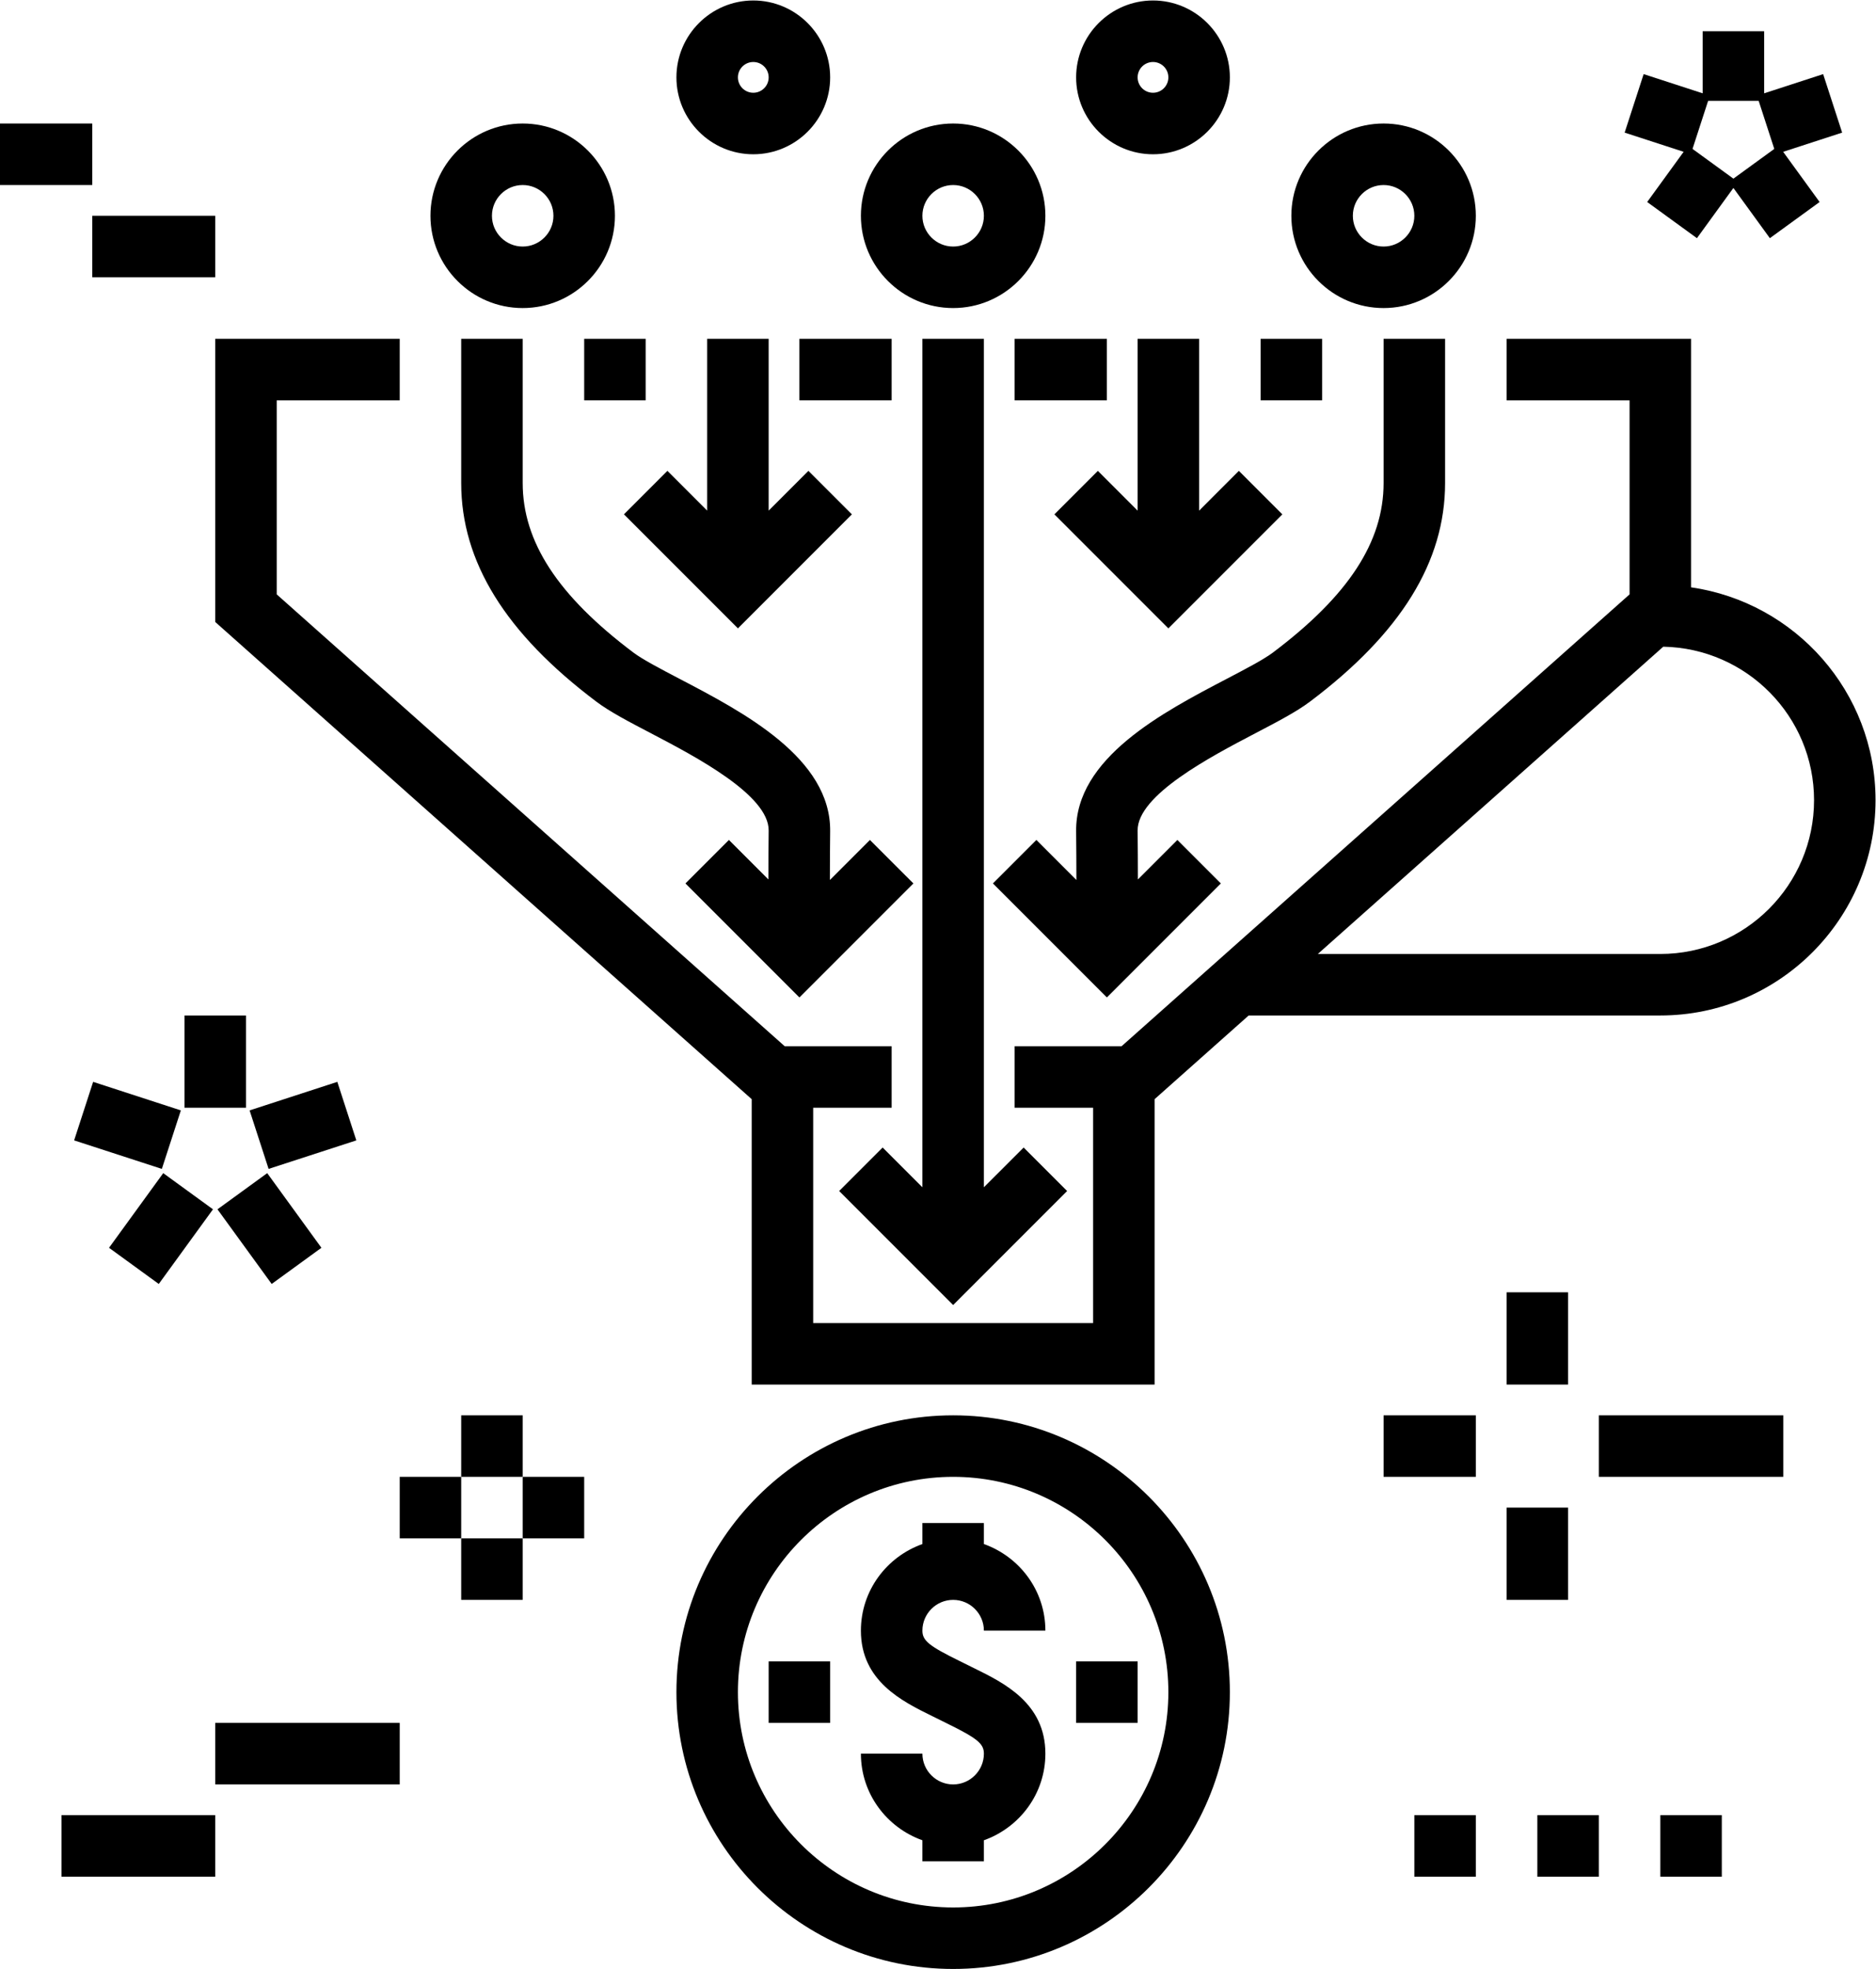 <?xml version="1.0" encoding="UTF-8" standalone="no"?>
<svg xmlns:dc="http://purl.org/dc/elements/1.1/" xmlns:cc="http://creativecommons.org/ns#" xmlns:rdf="http://www.w3.org/1999/02/22-rdf-syntax-ns#" xmlns:svg="http://www.w3.org/2000/svg" xmlns="http://www.w3.org/2000/svg" viewBox="0 0 81.333 85.333" height="85.333" width="81.333" xml:space="preserve" id="svg2" version="1.1"><defs id="defs6"><clipPath id="clipPath18" clipPathUnits="userSpaceOnUse"><path id="path16" d="M 0,64 H 61 V 0 H 0 Z"/></clipPath></defs><g transform="matrix(1.333,0,0,-1.333,0,85.333)" id="g10"><g id="g12"><g clip-path="url(#clipPath18)" id="g14"><g transform="translate(31,12)" id="g20"><path id="path22" d="M 0,0 C 0.551,0 1,-0.449 1,-1 H 3 C 3,0.302 2.162,1.401 1,1.815 V 2.5 H -1 V 1.815 C -2.162,1.401 -3,0.302 -3,-1 c 0,-1.639 1.34,-2.298 2.319,-2.779 l 0.479,-0.237 C 0.787,-4.502 1,-4.676 1,-5 1,-5.551 0.551,-6 0,-6 c -0.551,0 -1,0.449 -1,1 h -2 c 0,-1.302 0.838,-2.402 2,-2.816 V -8.5 h 2 v 0.684 C 2.162,-7.402 3,-6.302 3,-5 3,-3.361 1.66,-2.702 0.681,-2.221 L 0.202,-1.984 C -0.787,-1.498 -1,-1.324 -1,-1 c 0,0.551 0.449,1 1,1"/></g><g transform="translate(31,2)" id="g24"><path id="path26" d="m 0,0 c -3.86,0 -7,3.14 -7,7 0,3.86 3.14,7 7,7 C 3.86,14 7,10.86 7,7 7,3.14 3.86,0 0,0 m 0,16 c -4.962,0 -9,-4.038 -9,-9 0,-4.962 4.038,-9 9,-9 4.962,0 9,4.038 9,9 0,4.962 -4.038,9 -9,9"/></g><path id="path28" d="m 35,8 h 2 v 2 h -2 z"/><path id="path30" d="m 25,8 h 2 v 2 h -2 z"/><g transform="translate(24.5,62)" id="g32"><path id="path34" d="M 0,0 C -0.276,0 -0.5,-0.224 -0.5,-0.5 -0.5,-0.776 -0.276,-1 0,-1 0.276,-1 0.5,-0.776 0.5,-0.5 0.5,-0.224 0.276,0 0,0 m 0,-3 c -1.378,0 -2.5,1.122 -2.5,2.5 C -2.5,0.878 -1.378,2 0,2 1.378,2 2.5,0.878 2.5,-0.5 2.5,-1.878 1.378,-3 0,-3"/></g><g transform="translate(37.5,62)" id="g36"><path id="path38" d="M 0,0 C -0.276,0 -0.5,-0.224 -0.5,-0.5 -0.5,-0.776 -0.276,-1 0,-1 0.276,-1 0.5,-0.776 0.5,-0.5 0.5,-0.224 0.276,0 0,0 m 0,-3 c -1.378,0 -2.5,1.122 -2.5,2.5 C -2.5,0.878 -1.378,2 0,2 1.378,2 2.5,0.878 2.5,-0.5 2.5,-1.878 1.378,-3 0,-3"/></g><g transform="translate(17,58)" id="g40"><path id="path42" d="m 0,0 c -0.551,0 -1,-0.449 -1,-1 0,-0.551 0.449,-1 1,-1 0.551,0 1,0.449 1,1 0,0.551 -0.449,1 -1,1 m 0,-4 c -1.654,0 -3,1.346 -3,3 0,1.654 1.346,3 3,3 C 1.654,2 3,0.654 3,-1 3,-2.654 1.654,-4 0,-4"/></g><g transform="translate(31,58)" id="g44"><path id="path46" d="m 0,0 c -0.551,0 -1,-0.449 -1,-1 0,-0.551 0.449,-1 1,-1 0.551,0 1,0.449 1,1 0,0.551 -0.449,1 -1,1 m 0,-4 c -1.654,0 -3,1.346 -3,3 0,1.654 1.346,3 3,3 C 1.654,2 3,0.654 3,-1 3,-2.654 1.654,-4 0,-4"/></g><g transform="translate(45,58)" id="g48"><path id="path50" d="m 0,0 c -0.551,0 -1,-0.449 -1,-1 0,-0.551 0.449,-1 1,-1 0.551,0 1,0.449 1,1 0,0.551 -0.449,1 -1,1 m 0,-4 c -1.654,0 -3,1.346 -3,3 0,1.654 1.346,3 3,3 C 1.654,2 3,0.654 3,-1 3,-2.654 1.654,-4 0,-4"/></g><g transform="translate(32,25.414)" id="g52"><path id="path54" d="M 0,0 V 27.586 H -2 V 0 L -3.293,1.293 -4.707,-0.121 -1,-3.828 2.707,-0.121 1.293,1.293 Z"/></g><g transform="translate(41.707,47.293)" id="g56"><path id="path58" d="M 0,0 -1.414,1.414 -2.707,0.121 v 5.586 h -2 V 0.121 L -6,1.414 -7.414,0 -3.707,-3.707 Z"/></g><g transform="translate(27.707,47.293)" id="g60"><path id="path62" d="M 0,0 -1.414,1.414 -2.707,0.121 v 5.586 h -2 V 0.121 L -6,1.414 -7.414,0 -3.707,-3.707 Z"/></g><g transform="translate(45,53)" id="g64"><path id="path66" d="m 0,0 v -4.687 c 0,-1.914 -1.144,-3.666 -3.601,-5.514 -0.302,-0.227 -0.886,-0.532 -1.505,-0.856 -2.077,-1.086 -4.921,-2.573 -4.894,-4.955 0.006,-0.518 0.008,-1.063 0.009,-1.583 l -1.302,1.302 -1.414,-1.414 3.707,-3.707 3.707,3.707 -1.414,1.414 -1.284,-1.284 c -0.001,0.521 -0.003,1.069 -0.009,1.589 -0.013,1.154 2.387,2.409 3.82,3.159 0.724,0.378 1.348,0.704 1.781,1.03 C 0.561,-9.573 2,-7.247 2,-4.687 V 0 Z"/></g><g transform="translate(28.293,36.707)" id="g68"><path id="path70" d="m 0,0 -1.302,-1.302 c 0.001,0.52 0.003,1.065 0.009,1.583 0.027,2.382 -2.817,3.869 -4.894,4.955 -0.619,0.324 -1.203,0.629 -1.505,0.856 -2.457,1.848 -3.601,3.6 -3.601,5.514 v 4.687 h -2 v -4.687 c 0,-2.56 1.439,-4.886 4.399,-7.112 0.433,-0.326 1.057,-0.652 1.781,-1.03 1.433,-0.75 3.833,-2.005 3.82,-3.16 -0.006,-0.52 -0.008,-1.067 -0.009,-1.588 L -4.586,0 -6,-1.414 l 3.707,-3.707 3.707,3.707 z"/></g><g transform="translate(54,33)" id="g72"><path id="path74" d="M 0,0 H -11.139 L 0.096,9.99 C 2.808,9.938 5,7.724 5,5 5,2.243 2.757,0 0,0 M 1,11.92 V 20 H 0 -1 -5 v -2 h 4 V 11.691 L -17.522,-3 H -21 v -2 h 2.552 v -7 h -9.104 v 7 H -25 v 2 h -3.478 L -45,11.691 V 18 h 4 v 2 h -4 -1 -1 V 10.794 L -29.552,-4.721 V -14 h 13.104 v 9.279 L -13.388,-2 H 0 c 3.86,0 7,3.14 7,7 0,3.52 -2.613,6.432 -6,6.92"/></g><path id="path76" d="m 21,53 h -2 v -2 h 2 z"/><path id="path78" d="m 29,53 h -3 v -2 h 3 z"/><path id="path80" d="m 36,53 h -3 v -2 h 3 z"/><path id="path82" d="m 43,53 h -2 v -2 h 2 z"/><g transform="translate(5.264,26.012)" id="g84"><path id="path86" d="M 0,0 -2.853,0.927 -2.235,2.83 0.618,1.902 Z"/></g><g transform="translate(5.164,22.271)" id="g88"><path id="path90" d="M 0,0 -1.618,1.176 0.145,3.603 1.763,2.427 Z"/></g><g transform="translate(8.836,22.271)" id="g92"><path id="path94" d="M 0,0 -1.763,2.427 -0.145,3.603 1.618,1.176 Z"/></g><g transform="translate(8.736,26.012)" id="g96"><path id="path98" d="M 0,0 -0.618,1.902 2.235,2.83 2.853,0.927 Z"/></g><path id="path100" d="M 8,28 H 6 v 3 h 2 z"/><g transform="translate(54.992,59.004)" id="g102"><path id="path104" d="m 0,0 -2.152,0.7 0.618,1.902 2.152,-0.7 z"/></g><g transform="translate(55.191,56.272)" id="g106"><path id="path108" d="M 0,0 -1.618,1.176 -0.288,3.007 1.33,1.831 Z"/></g><g transform="translate(57.563,56.272)" id="g110"><path id="path112" d="M 0,0 -1.33,1.831 0.288,3.007 1.618,1.176 Z"/></g><g transform="translate(57.762,59.004)" id="g114"><path id="path116" d="M 0,0 -0.618,1.902 1.534,2.602 2.152,0.7 Z"/></g><path id="path118" d="m 57.377,60.737 h -2 V 63 h 2 z"/><path id="path120" d="m 48,16 h -3 v 2 h 3 z"/><path id="path122" d="m 58,16 h -6 v 2 h 6 z"/><path id="path124" d="m 51,19 h -2 v 3 h 2 z"/><path id="path126" d="m 51,12 h -2 v 3 h 2 z"/><path id="path128" d="m 15,14 h -2 v 2 h 2 z"/><path id="path130" d="m 19,14 h -2 v 2 h 2 z"/><path id="path132" d="m 17,16 h -2 v 2 h 2 z"/><path id="path134" d="m 17,12 h -2 v 2 h 2 z"/><path id="path136" d="m 48,3 h -2 v 2 h 2 z"/><path id="path138" d="m 52,3 h -2 v 2 h 2 z"/><path id="path140" d="m 56,3 h -2 v 2 h 2 z"/><path id="path142" d="M 7,3 H 2 v 2 h 5 z"/><path id="path144" d="M 13,6 H 7 v 2 h 6 z"/><path id="path146" d="M 3,58 H 0 v 2 h 3 z"/><path id="path148" d="M 7,55 H 3 v 2 h 4 z"/></g></g></g></svg>